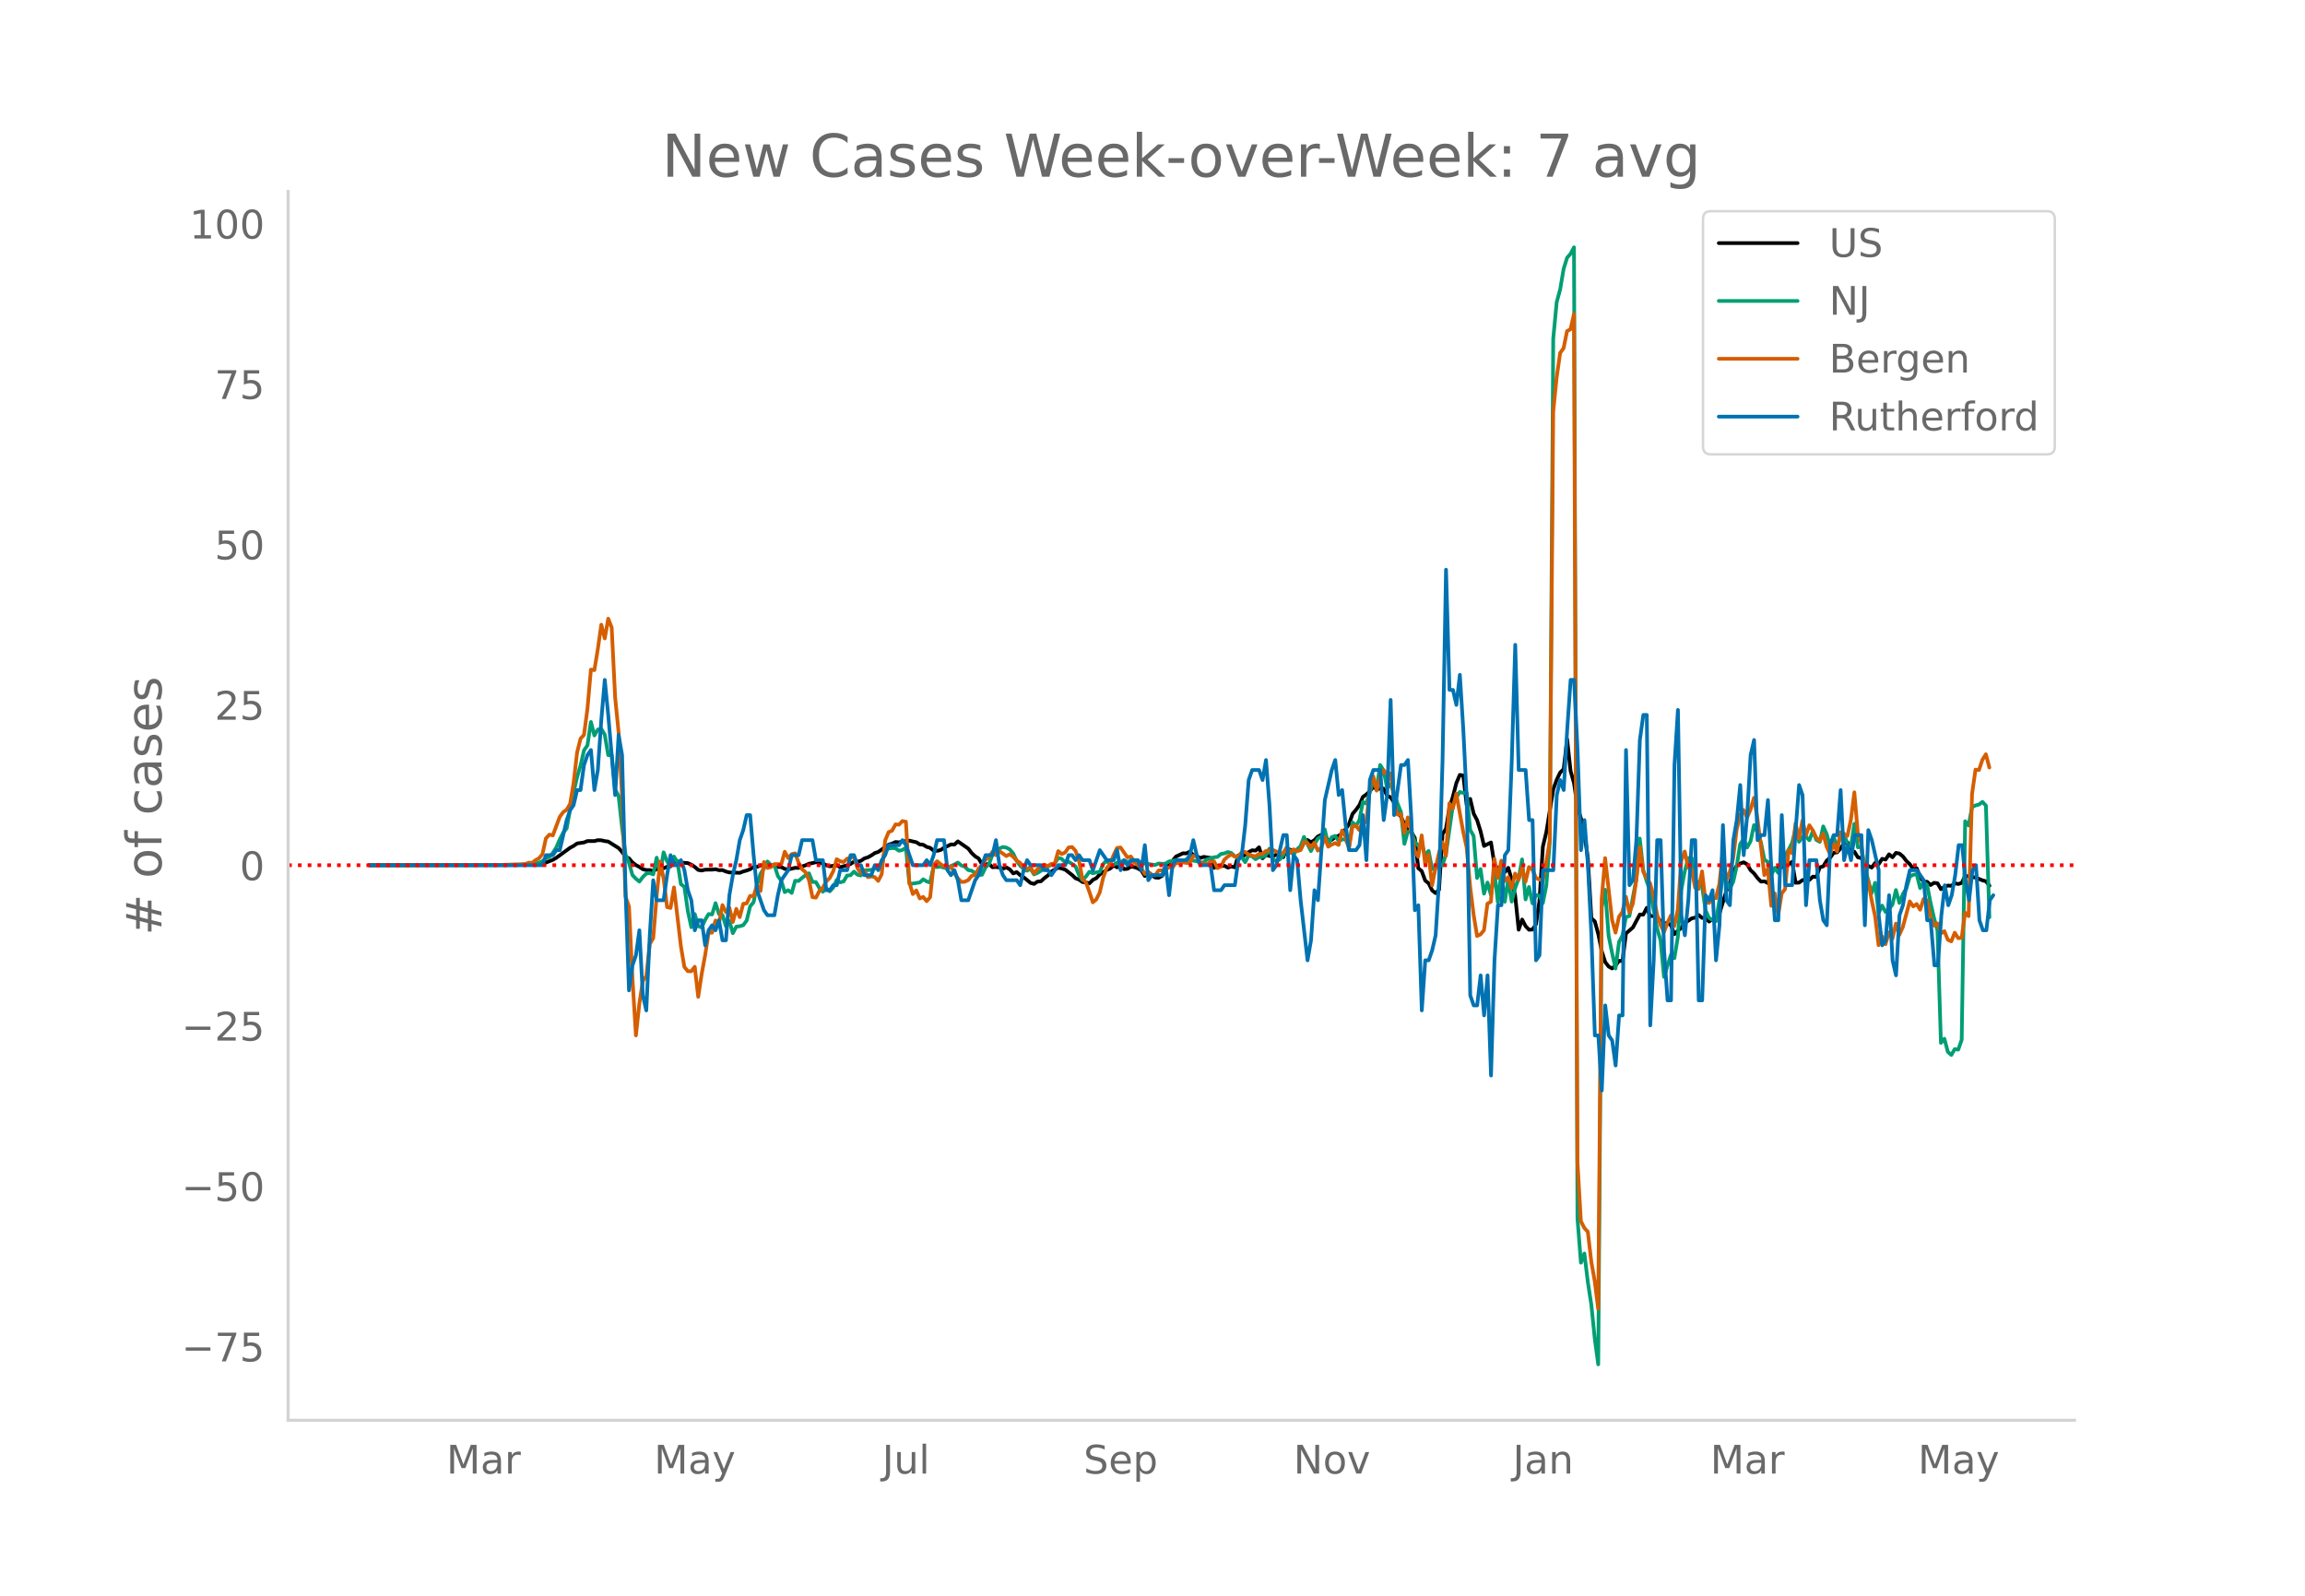 <svg height="864" viewBox="0 0 936 648" width="1248" xmlns="http://www.w3.org/2000/svg" xmlns:xlink="http://www.w3.org/1999/xlink"><defs><style>*{stroke-linecap:butt;stroke-linejoin:round}</style></defs><g id="figure_1"><path d="M0 648h936V0H0z" style="fill:#fff" id="patch_1"/><g id="axes_1"><path d="M117 576.72h725.4V77.76H117z" style="fill:none" id="patch_2"/><path clip-path="url(#p9806db0234)" d="m149.973 351.329 60.461-.114 7.03-.24 1.407-.1 1.406-.226 1.406-.374 2.812-1.12 1.406-.823 5.625-4.087 1.406-.754 1.406-.987 2.812-.414 1.406-.571 2.812.015 1.406-.372 1.407.059 1.406.326 1.406.18 2.812 1.775 1.406.878 1.406 1.569 1.406 1.974 1.406.632 1.406 1.655 1.406 1.075 1.406.757 1.407.915 1.406.354 1.406-.007 1.406.379 1.406-.769 1.406-.28 1.406-.066 1.406-.595 1.406-.816 1.406-1.059 1.406-.364 1.407.66 1.406-.035 1.406.122 1.406.633 1.406.908 1.406 1.24 1.406.227 1.406-.336 2.812-.017 1.406-.174 1.406.402 1.407-.037 1.406.593 1.406.352 4.218.161 1.406-.557 1.406-.385 1.406-.513 1.406-.97 1.406-.009 1.406-.6 1.407-.032 2.812.137 1.406-.263 1.406.786 1.406.086 1.406.71 1.406.225 2.812-.647 1.406.047 1.407-.627 1.406-.45 1.406-.632 1.406-.264 1.406-.387 2.812.525 1.406.736 1.406.44 2.812-.465 1.406.837 1.407-.42 1.406-.287 1.406-.635 1.406-.915 1.406.007 1.406-.371 1.406-.97 1.406-.44 1.406-.764 1.406-.957 1.406-.464 4.219-2.964 1.406-.407 1.406-.667 1.406.15 1.406-.358 2.812-.331 2.812.638 1.406.893 1.407.137 1.406.866 1.406.398 1.406 1.14 1.406.063 1.406-.341 1.406-.883 2.812-1.39 1.406.068 1.406-1.3 4.219 2.94 1.406 1.807 1.406 1.343 1.406.85 1.406 2.435 1.406.011 1.406-.294 1.406 1.42 1.406-.11 1.406.208 1.407.494 1.406-.524 1.406.798 1.406 1.619 1.406-.526 1.406 1.247 1.406.84 2.812 2.322 1.406.396 1.406-.948 1.406-.126 1.407-1.29 1.406-1.064 1.406-1.544 1.406-.905 1.406-.71 1.406.33 1.406.458 2.812 2.185 1.406 1.34 1.406.52 1.407.994 1.406.139 1.406.392 1.406-1.42 1.406-.69 1.406-1.539 2.812-1.769 1.406-.6 1.406-1.237 1.406.771 1.406-1.011 1.407 1.722 1.406-.137 1.406-.908 1.406.22 1.406.514 1.406.84 1.406 2.264 1.406-1.56 2.812 2.176 1.406.09 1.407-.768 1.406-2.613 1.406-2.879 1.406-.572 1.406-1.768 2.812-1.328 1.406.038 1.406-.72 1.406 1.373 1.406.414 1.406.835 1.407-.497 2.812.442 1.406 4.043 1.406-.922 1.406.201 1.406-.15 1.406.76 1.406-.476 1.406.36 1.406-4.836 1.407.81 1.406-1.186 1.406-.992 1.406-.724 1.406.138 1.406-1.356 1.406 4.474 1.406-1.403 1.406.468 1.406.113 1.406-.694 1.406.312 1.407.751 1.406-3.608 1.406.604 1.406.278 1.406-.091 1.406-.378 1.406-2.802 1.406-.99 1.406.933 1.406-.861 1.406-1.504 1.407-.653 1.406.03 1.406 2.29 1.406-.3 1.406-1.156 1.406-.48 1.406-.97 1.406-1.718 1.406-2.085 1.406-4.093 1.406-1.672 1.406-1.933 1.407-3.324 1.406-.976 1.406-1.32 1.406-1.782 1.406.978 1.406-.29 1.406.036 1.406 2.885 1.406.614 1.406 2.09 1.406 3.549 1.406 2.29 1.407 2.962 1.406 2.602 1.406.638 1.406 2.383 1.406 12.304 1.406 1.178 1.406 3.823 1.406 1.147 1.406 2.843 1.406 1.124 1.406-1.378 1.407-22.625 1.406-2.098 1.406-8.543 1.406-4.559 1.406-5.483 1.406-3.319 1.406.229 1.406 12.181 1.406-2.685 1.406 5.985 1.406 2.678 1.406 4.494 1.407 5.958 2.812-1.421 1.406 8.905 2.812 3.59 1.406-.414 1.406-1.77 1.406 4.828 1.406 6.587 1.406 13.712 1.407-4.133 1.406 2.674 1.406 1.48 1.406-.085 1.406-2.098 1.406-9.34 1.406-22.291 1.406-5.85 2.812-17.374 1.406-3.913 1.406-2.916 1.407-1.34 1.406-12.145 1.406 12.907 1.406 4.937 1.406 9.847 1.406 4.438 1.406 6.073 1.406 10.304 1.406 24.168 1.406 1.281 1.406 5.122 1.407 6.985 1.406 4.418 1.406 1.804 1.406.782 1.406-1.207 1.406-1.915 1.406.14 1.406-11.231 2.812-2.438 2.812-5.257 1.407.037 1.406-2.733 1.406 3.335 1.406-.021 1.406.492 1.406 1.632 1.406 1.127 1.406-.587 1.406 1.158 1.406 3.534 1.406-1.404 1.406-1.164 1.407-2.169 1.406-.7 1.406-.973 1.406-.305 1.406-1.055 1.406 1.185 1.406-.052 1.406 1.537 1.406-.953 1.406-.603 1.406-1.689 2.813-9.202 1.406-3.263 1.406-4.51 1.406-2.467 1.406-.896 1.406-.49 1.406.792 1.406 2.433 1.406 1.296 1.406 1.864 1.406 1.441 1.407-.105 1.406.74 1.406-4.598 1.406-1.394 1.406.11 1.406-.635 1.406-1.256 1.406.101 1.406-.983 1.406 8.511 1.406-.056 1.407-1.026 1.406-.334 1.406.247 1.406-1.343 1.406.189 1.406-3.963 1.406-.404 1.406-2.305 1.406-1.205 1.406-1.99 1.406-.162 1.406-1.599 1.407-2.075 1.406-.37 1.406 3.717 1.406.081 1.406 2.268 1.406.327 1.406 2.042 1.406 1.121 1.406.662 1.406-1.92 1.406.53 1.407-2.163 1.406.311 1.406-2.142 1.406 1.209 1.406-1.789 1.406.276 1.406 1.154 1.406 1.83 1.406 1.32 1.406 2.002 1.406-.322 1.406 3.643 1.407 1.777 1.406.061 1.406 1.312 1.406-.888 1.406.162 1.406 2.412 1.406-.901 1.406-.567 1.406.11 1.406-1.047 1.406.31 1.406-.443 1.407-2.898 1.406.31 2.812.404 2.812 1.14 1.406.373 1.406 1.82h0" style="fill:none;stroke:#000;stroke-linecap:round;stroke-width:1.5" id="line2d_1"/><path clip-path="url(#p9806db0234)" d="m149.973 351.328 61.868-.105 4.218-.255 2.812-.637 1.406-.604 1.406-1.244 1.406-.507 1.406-1.635 1.406-2.238 1.406-3.264 1.407-2.728 1.406-1.748 1.406-7.811 1.406-6.907 1.406-6.05 1.406-4.732 1.406-6.152 1.406-2.054 1.406-9.487 1.406 5.469 1.406-2.38 1.407-.298 1.406 2.367 1.406 8.319 1.406-.155 1.406 14.123 1.406 2.54 1.406 12.99 1.406 10.88 1.406 3.356 1.406 4.97 1.406 1.475 1.406 1.161 1.407-1.852 1.406-1.396 1.406-.234 1.406.57 1.406-6.798 1.406 6.592 1.406-8.746 1.406 3.604 1.406 2.23 1.406-4.124 1.406 2.297 1.407 8.909 1.406 1.064 1.406 9.815 1.406 6.592 1.406-5.339 1.406 4.92 1.406.511 1.406-3.06 1.406-2.384 1.406.172 1.406-4.58 1.406 4.4 1.407.402 1.406 4.577 1.406-2.15 1.406 4.953 1.406-2.644 1.406-.176 1.406-.423 1.406-1.882 1.406-5.775 1.406-1.693 1.406-7.132 1.406-4.396 1.407-2.222 1.406-2.782 1.406 1.475 1.406-.03 1.406 4.439 1.406 2.003 1.406 4.572 1.406-.776 1.406 1.107 1.406-4.937 1.406.076 1.407-1.266 1.406-1.077 1.406-.758 1.406 3.516 1.406.02 1.406 2.456 1.406 1.48 1.406-1.362 1.406 1.186 1.406-1.543 1.406-3.071 1.406.984 1.407-.381 1.406-2.393 1.406-.121 1.406-1.476 1.406 1.258 1.406.31 1.406-2.091 2.812-.168 1.406-.679 1.406.117 1.407-.645 1.406-7.627 1.406.176 1.406-.226 1.406.13 1.406.98 1.406-.335 1.406-.93 1.406 14.592 1.406.004 2.812-.461 1.407-1.266 1.406.855 1.406.47 1.406-6.408 1.406.109 1.406-.16 2.812.814 1.406-1.065 1.406-.616 1.406-.8 1.407 1.173 1.406.453 1.406 1.425 1.406.247 1.406.947 1.406.809 1.406-.113 1.406-3 1.406-1.334 1.406-3.796 2.812-2.527 1.407-.612 1.406.239 1.406.737 1.406 1.651 1.406 3.018 1.406 1.902 1.406 1.329 1.406.762 1.406-.871 1.406 2.355 1.406-.6 5.625-3.377 1.406-.47 1.406-2.262 1.406.373 1.406 1.483 1.406-.251 1.406.842 1.406 1.023 1.406 3.511 1.407 2.054 1.406-1.43 1.406-1.952 1.406.59 1.406-.351 1.406-.197 1.406-3.198 1.406-1.458 1.406 1.806 1.406-.033 1.406-.885 1.406-.238 1.407-.65 1.406.57 1.406-.096 1.406-.654 4.218 1.446 4.218.595 1.406-.62 1.407.142 1.406-.08 1.406-.888 1.406-.168 1.406-.415 1.406.05 1.406.47 1.406-.712 1.406-.235 1.406.708 1.406.18 1.406.629 1.407-.201 1.406-1.161 2.812-.83 1.406-.167 1.406-1.182 1.406-.23 1.406-.55 1.406.386 1.406 1.328 1.406.901 1.407-.599 1.406 2.091 1.406-2.657 1.406.281 1.406 1.173 1.406-.825 1.406-.025 1.406-.78 1.406-2.636 1.406 4.237 1.406.754 1.406-.64 1.407-1.673 1.406-3.206 2.812 2.925 1.406-2.17 1.406-1.216 1.406-3.792 2.812 5.737 1.406-2.762 1.406-2.3 1.407-.826 1.406-2.917 1.406 6.374 1.406-3.185 1.406-.536 1.406 2.02 1.406-.558 1.406-.1 1.406 3.126 1.406-9.995 1.406 1.442 1.406-2.255 1.407-7.442 1.406.632 2.812-9.09 1.406 2.884 1.406-9.45 1.406 2.217 1.406 7.14 1.406-1.537 1.406 3.52 1.406 4.22 1.406 3.5 1.407 12.97 1.406-5.034h1.406l1.406 4.124 1.406 1.672 1.406-1.006 1.406 4.958 1.406-1.848 1.406 7.346 1.406-.343 1.406-1.002 1.407-.122 1.406-4.605 2.812-19.734 1.406-3.202 1.406-2.259 1.406.352 1.406-.029 1.406 15.007 1.406 2.54 1.406 17.043 1.406-3.612 1.407 9.974 1.406-4.518 1.406 4.995 1.406-9.466 1.406 12.425 1.406-12.14 1.406 11.993 1.406-8.997 1.406 8.926 1.406-5.507 1.406-3.847 1.407-7.782 1.406 16.243 1.406-5.028 1.406 6.633 1.406-3.356 1.406.239 1.406 3.03 1.406-7.142 1.406-17.621 1.406-204.401 1.406-14.89 1.406-5.133 1.407-8.344 1.406-4.522 1.406-1.626 1.406-2.623 1.406 394.356 1.406 17.957 1.406-3.738 1.406 11.608 1.406 9.12 1.406 13.879 1.406 10.418 1.407-185.526 1.406-7.204 1.406 18.712 1.406 6.944 1.406 6.323 1.406-10.732 1.406-2.707 1.406-7.434 1.406-.453 2.812-14.885 1.406-16.558 1.407 12.669 1.406 4.693 1.406 3.847 2.812 15.275 1.406 4.84 1.406 14.852 2.812-8.96 1.406 1.367 1.406-8.604 1.406-19.1 1.407-7.645 1.406-5.288 1.406-.046 1.406 9.253 1.406.679 1.406 1.554 1.406 9.723 1.406 3.13 1.406.796 1.406.529 1.406-8.495 1.407-9.953 1.406 2.225 1.406 3.06 1.406-2.846 1.406-6.324 1.406-8.951 1.406-2.079 1.406 3.441 1.406-2.54 1.406-6.554 1.406 2.854 1.406 4.166 1.407 6.998 1.406.96 1.406 5.334 1.406-2.958 1.406 2.05 1.406-4.204 1.406-2.888 1.406-2.338 1.406-2.766 1.406-5.657 1.406 5.221 1.407-1.898 1.406-.155 1.406 1.433 1.406-3.759 1.406 3.612 1.406.78 1.406-6.265 1.406 3.155 1.406 4.97 1.406-4.32 1.406 5.385 1.406-5.611 1.407-.591 1.406 4.258 1.406.888 1.406-9.186 1.406 9.542 1.406-.092 1.406 8.26 2.812 10.439 1.406-4.195 1.406 12.32 1.407-3.075 1.406 2.619 1.406-1.216 1.406-1.822 1.406-5.88 1.406 5.243 1.406-3.613 1.406-2.196 1.406-4.899 1.406-.737 1.406-.26 1.406 5.687 1.407-2.473 1.406 1.148 1.406 7.271 1.406 6.127 1.406 5.1 1.406 45.658 1.406-1.677 1.406 5.348 1.406 1.249 1.406-2.39 1.406.231 1.406-4.018 1.407-88.742 1.406 1.697 1.406-7.468 1.406-.65 1.406-.364 1.406-1.069 1.406 1.521 1.406 45.34h0" style="fill:none;stroke:#009e73;stroke-linecap:round;stroke-width:1.5" id="line2d_2"/><path clip-path="url(#p9806db0234)" d="m149.973 351.328 52.025-.08 11.249-.36 1.406-.558 1.406.04 1.406-1.078 1.406-.759 1.406-1.677 1.406-6.428 1.406-1.518 1.406.32 2.812-7.547 1.407-1.916 1.406-.959 1.406-2.435 1.406-8.505 1.406-12.258 1.406-5.67 1.406-1.518 1.406-10.62 1.406-15.892 1.406.2 1.406-8.545 1.407-9.903 1.406 5.59 1.406-8.025 1.406 3.633 1.406 28.39 1.406 14.134 1.406 25.954 1.406 40.767 1.406 4.033 1.406 29.108 1.406 23.199 1.406-12.977 1.407-9.104 1.406-2.036 1.406-13.017 1.406-2.356 1.406-17.21 1.406-13.894 1.406 6.907 1.406 11.58 1.406.36 1.406-8.346 2.813 23.957 1.406 8.345 1.406 1.717 1.406.04 1.406-1.837 1.406 12.219 1.406-9.304 1.406-7.626 1.406-9.144h1.406l1.406-4.951 1.406 1.038 1.407-7.267 1.406 2.795 1.406-1.757 1.406 5.83 1.406-5.35 1.406 3.353 1.406-5.39 1.406-.2 1.406-3.034 1.406.12 1.406-4.592 1.406 2.475 1.407-11.739 1.406 2.396 1.406-.32 1.406-1.237 2.812.04 1.406-5.071 1.406 2.595 1.406-1.597 1.406-.36 1.406 3.834 1.407 2.635 1.406 1.198 1.406 3.234 1.406 6.908 1.406.2 1.406-2.716 1.406-1.357 1.406-2.516 1.406-1.397 1.406-2.715 1.406-4.912 1.406.839 1.407.32 1.406-1.358 1.406-.32 1.406-.559 1.406 4.712 1.406 2.036 1.406-.998 1.406 2.635 1.406-.319 1.406.28 1.406 1.557 1.407-2.715 1.406-13.696 1.406-3.394 1.406-.599 1.406-2.555 1.406.12 1.406-1.478 1.406.28 1.406 24.676 1.406 4.711 1.406-1.477 1.406 3.234 1.407-.599 1.406 1.717 1.406-1.597 1.406-13.137 1.406-1.477 1.406 1.158 1.406.918 1.406.759 1.406-.879 1.406 2.955 1.406 1.997 1.407 1.517 1.406-.12 1.406-.639 1.406-1.757 1.406-.28 1.406-2.634 1.406-1.518 1.406-2.116 1.406-.958 1.406-2.236 1.406 1.357 1.406-1.637 2.813 1.997 1.406-.719 1.406.998 1.406 1.597 1.406.919 1.406 1.876 1.406.64 1.406-.88 1.406 2.636 1.406-1.717 2.813-1.837 1.406.56 1.406-.879 1.406-.08 1.406-5.11 1.406 1.197 1.406-.639 1.406-2.036 1.406-.2 1.406 1.518 1.406 3.913 1.407 7.586 1.406 1.318 1.406 3.873 1.406 4.272 1.406-1.198 1.406-2.835 1.406-6.029 1.406-3.833 1.406-1.597 1.406-3.674 1.406-2.914 1.406-.2 2.813 4.033 1.406-.36 1.406 2.196 2.812 2.516 1.406 2.356 1.406-.64 1.406 1.039 1.406.2 1.406-1.997 1.407-.08 2.812-1.158 1.406.04 1.406-1.836 1.406.08 1.406-.36 1.406.24 1.406.04 1.406-2.955 1.406.32 1.406 2.555 1.407.24 1.406.399 1.406-1.118 1.406-.16 1.406 2.795 1.406-.639 1.406-2.795 1.406-1.278 1.406-.838 1.406.838 1.406-.12 1.407-1.557 1.406-.2 1.406 1.079 2.812.758 1.406-.998 1.406-.04 1.406-1.198 1.406-.12 1.406-.279 1.406.639 1.406.918 1.407-.359 1.406-2.036 1.406 2.036 1.406-1.437 1.406.758 1.406-.439 1.406-3.394 1.406.52 1.406 1.796 1.406-1.957 1.406 3.235 1.407-1.158 1.406-4.313 1.406 3.873 1.406-.838 1.406-.639 1.406.759 1.406-5.87 1.406 2.516 1.406 4.671 1.406-8.744 1.406-.36 1.406 1.797 1.407-3.913 1.406.72 1.406-13.377 1.406-5.39 1.406 5.91 1.406-5.67 1.406-2.596 1.406 1.437 1.406-.2 1.406 10.741 1.406 5.99 1.406-.12 1.407 7.586 1.406-6.308 1.406 5.79 1.406 7.825 1.406 2.396 1.406-8.704 1.406 11.54 1.406-3.754 1.406 12.537 1.406-6.987 1.406-6.19 1.407-4.391 1.406 5.59 1.406-21.362 1.406 2.116 1.406-6.07 2.812 15.533 1.406 6.389 1.406 15.812 1.406 11.38 1.406 8.704 1.406-.64 1.407-1.716 1.406-10.78 1.406-.76 1.406-17.448 1.406 7.746 1.406-6.988 1.406 8.266 1.406-1.518 1.406 4.472 1.406-5.989 1.406 2.516 1.407-4.912 1.406 5.71 1.406-5.95 1.406.999 1.406 3.394 1.406.679 1.406.479 1.406-7.587 1.406-8.704 1.406-174.25 1.406-13.815 1.406-9.942 1.407-1.956 1.406-6.948 1.406-.719 1.406-6.189 1.406 344.266 1.406 24.117 1.406 2.755 1.406 1.518 1.406 12.098 1.406 7.986 1.406 11.18 1.407-166.344 1.406-16.65 2.812 25.115 1.406 5.151 1.406-6.428 1.406-2.037 1.406-6.109 1.406 6.389 1.406-3.554 1.406-9.663 1.406-13.416 1.407 10.062 1.406 2.596 1.406 2.196 1.406 5.15 1.406 7.387 1.406 4.273 1.406 2.955 1.406-3.794 1.406-2.994 1.406 4.312 1.406-6.748 1.406-19.885 1.407-3.633 1.406 6.508 1.406.839 1.406 7.347 1.406.519 1.406-7.147 1.406 12.178 1.406.679 1.406-2.157 1.406.2 1.406-5.79 1.407-13.096 1.406 11.46 1.406-3.195 1.406-5.75 1.406-11.5 1.406-6.028 1.406-1.917 1.406 3.114 1.406-3.314 1.406-4.751 1.406 8.465 1.406 10.98 1.407 11.939 1.406-2.556 1.406 15.014 1.406-5.031 1.406 8.784 1.406-8.744 1.406-1.837 1.406-15.812 1.406 1.278 1.406-12.059 1.406 6.11 1.407-7.308 1.406 6.07 1.406-4.153 1.406 2.076 1.406 2.955 1.406 1.318 1.406-2.955 1.406 5.31 1.406 3.075 1.406-4.352 1.406 3.234 1.406-7.826 1.407.998 1.406.48 1.406-6.589 1.406-11.1 1.406 16.61 1.406 4.113 1.406 13.616 1.406 1.437 1.406 8.106 1.406 6.468 1.406 11.7 1.407-3.554 1.406 3.154 1.406-4.832 1.406 2.596 1.406-6.11 1.406 4.553 1.406-3.115 2.812-10.461 1.406 2.036 1.406-.958 1.406 2.316 1.407-4.352 1.406.519 1.406 6.668 1.406 3.593 1.406-.878 1.406 4.073 1.406-.919 1.406 3.474 1.406.679 1.406-3.514 1.406 2.196 1.406-.12 1.407-10.221 1.406 1.397 1.406-49.631 1.406-9.863 1.406.16 1.406-4.193 1.406-2.196 1.406 5.39h0" style="fill:none;stroke:#d55e00;stroke-linecap:round;stroke-width:1.5" id="line2d_3"/><path clip-path="url(#p9806db0234)" d="M149.973 351.328h70.304l1.406-4.067h2.812l1.406-2.034h1.406l2.813-12.202 1.406-4.067 1.406-2.034 1.406-6.1h1.406l1.406-10.169 1.406-4.067 1.406-2.034 1.406 16.27 1.406-8.135 1.407-20.336 1.406-16.27 1.406 14.236 2.812 32.538 1.406-24.404 1.406 8.135 1.406 54.908 1.406 40.673 1.406-10.168 1.406-4.067 1.406-10.169 1.407 26.438 1.406 6.1 1.406-30.504 1.406-22.37 1.406 8.135h2.812l1.406-10.169 1.406-8.134 1.406 4.067h1.406l1.407-2.034 1.406 4.068 1.406 8.134 1.406 4.068 1.406 12.201 1.406-4.067h1.406l1.406 10.168 1.406-6.1 1.406-2.034 1.406 2.033 1.406-4.067 1.407 8.135h1.406l1.406-18.303 1.406-8.135 1.406-6.1 1.406-8.135 1.406-4.067 1.406-6.101h1.406l1.406 16.269 1.406 14.235 2.813 8.135 1.406 2.033h2.812l1.406-8.134 1.406-6.101 2.812-4.067 1.406-6.101h2.812l1.407-6.101h4.218l1.406 8.134h2.812l1.406 12.202h1.406l1.406-2.033h1.406l1.406-6.101h2.813l1.406-6.101h1.406l1.406 4.067h1.406l1.406 4.067h2.812l1.406-4.067 1.406 2.034 1.407-4.068 1.406-2.033 1.406-4.067h4.218l1.406-2.034 1.406 2.034 2.812 8.134h4.219l1.406-2.034 1.406 2.034 1.406-4.067 1.406-6.101h2.812l1.406 12.202 1.406 2.033 1.406-2.033 1.406 4.067 1.407 8.135h2.812l2.812-8.135 1.406-2.034 2.812-8.134h2.812l1.406-6.101 1.406 10.168 1.407 4.067 1.406 2.034h4.218l1.406 2.034 1.406-6.101 1.406-4.068 1.406 2.034h4.218l1.407 2.034h1.406l1.406 2.033 2.812-4.067h2.812l1.406-4.067h1.406l1.406 2.033 1.406-2.033 1.407 2.033h2.812l1.406 4.068 2.812-8.135 2.812 4.067h2.812l1.406-4.067 1.406 8.135 1.407-4.068 1.406 2.034 1.406-2.034h2.812l1.406 4.068 1.406-10.168 1.406 14.235 1.406-2.034h4.219l1.406-4.067 1.406 12.202 1.406-12.202 1.406-2.034h4.218l1.406-2.033 1.406-6.101 1.406 6.1 1.406 4.068h4.219l1.406 10.168h2.812l1.406-2.033h4.218l1.406-10.169 1.407-2.033 1.406-12.202 1.406-18.303 1.406-4.067h2.812l1.406 4.067 1.406-8.134 1.406 18.302 1.406 26.438 1.406-2.034 2.813-12.202h1.406l1.406 22.37 1.406-14.235 1.406 2.033 1.406 16.27 2.812 24.403 1.406-8.134 1.406-20.337 1.406 4.068 2.813-40.673 2.812-12.202 1.406-4.067 1.406 14.235 1.406-2.034 1.406 14.236 1.406 10.168h2.812l1.406-2.033 1.407-12.202 1.406 18.302 1.406-32.538 1.406-4.067h2.812l1.406 20.336 1.406-10.168 1.406-38.639 1.406 46.774 2.812-20.337h1.407l1.406-2.033 1.406 24.403 1.406 36.606 1.406-2.034 1.406 42.707 1.406-20.337h1.406l1.406-4.067 1.406-6.101 1.406-22.37 1.407-48.807 1.406-77.279 1.406 48.808h1.406l1.406 6.1 1.406-12.201 1.406 22.37 1.406 28.47 1.406 79.313 1.406 4.067h1.406l1.406-12.202 1.407 16.27 1.406-16.27 1.406 40.673 1.406-46.774 1.406-22.37h1.406l1.406-20.336 1.406-2.034 1.406-36.605 1.406-46.774 1.406 50.84h2.813l1.406 20.337h1.406l1.406 56.942 1.406-2.033 1.406-34.572h4.218l1.406-30.505 1.406-6.1 1.407 4.066 1.406-24.403 1.406-20.337h1.406l1.406 28.471 1.406 40.673 1.406-12.202 1.406 18.303 1.406 28.471 1.406 40.673h1.406l1.407 22.37 1.406-34.572 1.406 12.202 1.406 2.033 1.406 10.169 1.406-20.337h1.406l1.406-107.783 1.406 54.909 1.406-2.034 1.406-16.27 1.406-40.672 1.407-10.168h1.406l1.406 126.086 1.406-26.438 1.406-48.807h1.406l1.406 44.74 1.406 20.336h1.406l1.406-95.58 1.406-22.37 1.406 83.378 1.407 8.135 1.406-14.235 1.406-24.404h1.406l1.406 65.076h1.406l1.406-42.706 1.406 2.034 1.406-4.068 1.406 28.471 1.406-14.235 1.407-40.673 1.406 30.505 1.406 2.033 1.406-26.437 1.406-8.135 1.406-14.235 1.406 28.47 1.406-16.268 1.406-24.404 1.406-6.1 1.406 40.672 1.406-2.034h1.407l1.406-14.235 1.406 28.47 1.406 20.337h1.406l1.406-42.706 1.406 28.47h2.812l1.406-22.37 1.406-18.302 1.407 4.067 1.406 44.74 1.406-18.303h2.812l1.406 16.27 1.406 8.134 1.406 2.034 1.406-32.538 1.406-4.068h1.406l1.406-18.303 1.407 28.471 1.406-6.1 1.406 6.1 1.406-10.168h2.812l1.406 36.606 1.406-38.64 1.406 4.068 2.812 12.202v18.302l1.407 12.202 1.406-2.033 1.406-18.303 1.406 26.437 1.406 6.101 1.406-24.404 1.406-4.067 1.406-8.134 1.406-6.101h2.812l2.813 4.067 1.406 16.27h1.406L785.524 392h1.406l1.406-20.337 1.406-12.201 1.406 8.134 1.406-4.067 1.406-8.135 1.406-12.201h1.406l1.407 14.235 1.406 8.135 1.406-12.202 1.406-2.034 1.406 22.37 1.406 4.067h1.406l1.406-12.201 1.406-2.034h0" style="fill:none;stroke:#0072b2;stroke-linecap:round;stroke-width:1.5" id="line2d_4"/><path clip-path="url(#p9806db0234)" d="M117 351.328h725.4" style="fill:none;stroke:red;stroke-dasharray:1.5,2.475;stroke-dashoffset:0;stroke-width:1.5" id="line2d_5"/><path d="M117 576.72V77.76" style="fill:none;stroke:#d3d3d3;stroke-linecap:square;stroke-linejoin:miter;stroke-width:1.25" id="patch_3"/><path d="M117 576.72h725.4" style="fill:none;stroke:#d3d3d3;stroke-linecap:square;stroke-linejoin:miter;stroke-width:1.25" id="patch_4"/><g id="matplotlib.axis_1"><g id="xtick_1"><g style="fill:#696969" transform="matrix(.16 0 0 -.16 181.28 598.378)" id="text_1"><defs><path d="M9.813 72.906h14.703l18.593-49.61 18.703 49.61h14.704V0H66.89v64.016l-18.797-50h-9.907l-18.796 50V0H9.813z" id="DejaVuSans-77"/><path d="M34.281 27.484q-10.89 0-15.093-2.484-4.204-2.484-4.204-8.5 0-4.781 3.157-7.594 3.156-2.797 8.562-2.797 7.485 0 12 5.297 4.516 5.297 4.516 14.078v2zm17.922 3.72V0H43.22v8.297Q40.14 3.328 35.547.953q-4.594-2.375-11.234-2.375-8.391 0-13.36 4.719Q6 8.016 6 15.922q0 9.219 6.172 13.906 6.187 4.688 18.437 4.688h12.61v.89q0 6.203-4.078 9.594-4.078 3.39-11.453 3.39-4.688 0-9.141-1.124-4.438-1.125-8.531-3.375v8.312q4.921 1.906 9.562 2.844 4.64.953 9.031.953 11.875 0 17.735-6.156 5.86-6.14 5.86-18.64z" id="DejaVuSans-97"/><path d="M41.11 46.297q-1.516.875-3.297 1.281Q36.03 48 33.89 48q-7.625 0-11.703-4.953-4.079-4.953-4.079-14.234V0H9.08v54.688h9.03v-8.5q2.844 4.984 7.375 7.39Q30.031 56 36.531 56q.922 0 2.047-.125 1.125-.11 2.484-.36z" id="DejaVuSans-114"/></defs><use xlink:href="#DejaVuSans-77"/><use x="86.279" xlink:href="#DejaVuSans-97"/><use x="147.559" xlink:href="#DejaVuSans-114"/></g></g><g id="xtick_2"><g style="fill:#696969" transform="matrix(.16 0 0 -.16 265.605 598.378)" id="text_2"><defs><path d="M32.172-5.078q-3.797-9.766-7.422-12.735-3.61-2.984-9.656-2.984H7.906v7.516h5.282q3.703 0 5.75 1.765Q21-9.766 23.483-3.219l1.61 4.094-22.11 53.813H12.5l17.094-42.766 17.093 42.766h9.516z" id="DejaVuSans-121"/></defs><use xlink:href="#DejaVuSans-77"/><use x="86.279" xlink:href="#DejaVuSans-97"/><use x="147.559" xlink:href="#DejaVuSans-121"/></g></g><g id="xtick_3"><g style="fill:#696969" transform="matrix(.16 0 0 -.16 358.264 598.378)" id="text_3"><defs><path d="M9.813 72.906h9.859V5.078q0-13.187-5-19.14-5-5.954-16.094-5.954h-3.75v8.297h3.078q6.531 0 9.219 3.672Q9.813-4.39 9.813 5.078z" id="DejaVuSans-74"/><path d="M8.5 21.578v33.11h8.984V21.922q0-7.766 3.016-11.656 3.031-3.875 9.094-3.875 7.265 0 11.484 4.64 4.234 4.64 4.234 12.656v31h8.985V0h-8.984v8.406Q42.047 3.422 37.718 1q-4.313-2.422-10.032-2.422-9.421 0-14.312 5.86Q8.5 10.296 8.5 21.578zM31.11 56z" id="DejaVuSans-117"/><path d="M9.422 75.984h8.984V0H9.422z" id="DejaVuSans-108"/></defs><use xlink:href="#DejaVuSans-74"/><use x="29.492" xlink:href="#DejaVuSans-117"/><use x="92.871" xlink:href="#DejaVuSans-108"/></g></g><g id="xtick_4"><g style="fill:#696969" transform="matrix(.16 0 0 -.16 440.013 598.378)" id="text_4"><defs><path d="M53.516 70.516V60.89q-5.61 2.687-10.594 4-4.984 1.328-9.625 1.328-8.047 0-12.422-3.125t-4.375-8.89q0-4.845 2.906-7.313 2.907-2.453 11.016-3.97l5.953-1.218q11.031-2.11 16.281-7.406 5.25-5.297 5.25-14.172 0-10.61-7.11-16.078-7.093-5.469-20.812-5.469-5.172 0-11.015 1.172Q13.14.922 6.89 3.219v10.156q6-3.36 11.765-5.078 5.766-1.703 11.328-1.703 8.438 0 13.032 3.312 4.593 3.328 4.593 9.485 0 5.359-3.297 8.39-3.296 3.032-10.812 4.547L27.484 33.5q-11.03 2.188-15.968 6.875-4.922 4.688-4.922 13.047 0 9.672 6.812 15.234 6.813 5.563 18.766 5.563 5.14 0 10.453-.938 5.328-.922 10.89-2.765z" id="DejaVuSans-83"/><path d="M56.203 29.594v-4.39H14.891q.593-9.282 5.593-14.142 5-4.859 13.938-4.859 5.172 0 10.031 1.266 4.86 1.265 9.656 3.812v-8.5Q49.266.734 44.187-.344 39.11-1.422 33.892-1.422q-13.094 0-20.735 7.61-7.64 7.625-7.64 20.625 0 13.421 7.25 21.296Q20.016 56 32.328 56q11.031 0 17.453-7.11 6.422-7.093 6.422-19.296zm-8.984 2.64q-.094 7.36-4.125 11.75-4.032 4.407-10.672 4.407-7.516 0-12.031-4.25-4.516-4.25-5.203-11.97z" id="DejaVuSans-101"/><path d="M18.11 8.203v-29H9.077v75.484h9.031v-8.296q2.844 4.875 7.157 7.234Q29.594 56 35.594 56q9.968 0 16.187-7.906 6.235-7.907 6.235-20.797T51.78 6.484q-6.218-7.906-16.187-7.906-6 0-10.328 2.375-4.313 2.375-7.157 7.25zm30.578 19.094q0 9.906-4.079 15.547-4.078 5.64-11.203 5.64-7.14 0-11.218-5.64-4.079-5.64-4.079-15.547 0-9.906 4.078-15.547 4.079-5.64 11.22-5.64 7.124 0 11.202 5.64t4.078 15.547z" id="DejaVuSans-112"/></defs><use xlink:href="#DejaVuSans-83"/><use x="63.477" xlink:href="#DejaVuSans-101"/><use x="125" xlink:href="#DejaVuSans-112"/></g></g><g id="xtick_5"><g style="fill:#696969" transform="matrix(.16 0 0 -.16 525.25 598.378)" id="text_5"><defs><path d="M9.813 72.906h13.28l32.329-60.984v60.984h9.562V0h-13.28L19.39 60.984V0H9.813z" id="DejaVuSans-78"/><path d="M30.61 48.39q-7.22 0-11.422-5.64-4.204-5.64-4.204-15.453 0-9.813 4.172-15.453 4.188-5.64 11.453-5.64 7.188 0 11.375 5.655 4.203 5.672 4.203 15.438 0 9.719-4.203 15.406-4.187 5.688-11.375 5.688zm0 7.61q11.718 0 18.406-7.625 6.703-7.61 6.703-21.078 0-13.422-6.703-21.078-6.688-7.64-18.407-7.64-11.765 0-18.437 7.64-6.656 7.656-6.656 21.078 0 13.469 6.656 21.078Q18.844 56 30.609 56z" id="DejaVuSans-111"/><path d="M2.984 54.688H12.5L29.594 8.797l17.093 45.89h9.516L35.687 0H23.485z" id="DejaVuSans-118"/></defs><use xlink:href="#DejaVuSans-78"/><use x="74.805" xlink:href="#DejaVuSans-111"/><use x="135.986" xlink:href="#DejaVuSans-118"/></g></g><g id="xtick_6"><g style="fill:#696969" transform="matrix(.16 0 0 -.16 614.304 598.378)" id="text_6"><defs><path d="M54.89 33.016V0h-8.984v32.719q0 7.765-3.031 11.61-3.031 3.858-9.078 3.858-7.281 0-11.484-4.64-4.204-4.625-4.204-12.64V0H9.08v54.688h9.03v-8.5q3.235 4.937 7.594 7.374Q30.078 56 35.797 56q9.422 0 14.25-5.828 4.844-5.828 4.844-17.156z" id="DejaVuSans-110"/></defs><use xlink:href="#DejaVuSans-74"/><use x="29.492" xlink:href="#DejaVuSans-97"/><use x="90.771" xlink:href="#DejaVuSans-110"/></g></g><g id="xtick_7"><g style="fill:#696969" transform="matrix(.16 0 0 -.16 694.501 598.378)" id="text_7"><use xlink:href="#DejaVuSans-77"/><use x="86.279" xlink:href="#DejaVuSans-97"/><use x="147.559" xlink:href="#DejaVuSans-114"/></g></g><g id="xtick_8"><g style="fill:#696969" transform="matrix(.16 0 0 -.16 778.826 598.378)" id="text_8"><use xlink:href="#DejaVuSans-77"/><use x="86.279" xlink:href="#DejaVuSans-97"/><use x="147.559" xlink:href="#DejaVuSans-121"/></g></g></g><g id="matplotlib.axis_2"><g id="ytick_1"><g style="fill:#696969" transform="matrix(.16 0 0 -.16 73.733 552.82)" id="text_9"><defs><path d="M10.594 35.5h62.593v-8.297H10.594z" id="DejaVuSans-8722"/><path d="M8.203 72.906h46.875v-4.203L28.61 0H18.312L43.22 64.594H8.203z" id="DejaVuSans-55"/><path d="M10.797 72.906h38.719v-8.312H19.828v-17.86q2.14.735 4.281 1.094 2.157.36 4.313.36 12.203 0 19.328-6.688 7.14-6.688 7.14-18.11 0-11.765-7.328-18.296-7.328-6.516-20.656-6.516-4.593 0-9.36.781-4.75.782-9.827 2.344v9.922q4.39-2.39 9.078-3.563 4.687-1.171 9.906-1.171 8.453 0 13.375 4.437 4.938 4.438 4.938 12.063 0 7.609-4.938 12.047-4.922 4.453-13.375 4.453-3.953 0-7.89-.875-3.922-.875-8.016-2.735z" id="DejaVuSans-53"/></defs><use xlink:href="#DejaVuSans-8722"/><use x="83.789" xlink:href="#DejaVuSans-55"/><use x="147.412" xlink:href="#DejaVuSans-53"/></g></g><g id="ytick_2"><g style="fill:#696969" transform="matrix(.16 0 0 -.16 73.733 487.683)" id="text_10"><defs><path d="M31.781 66.406q-7.61 0-11.453-7.5Q16.5 51.422 16.5 36.375q0-14.984 3.828-22.484 3.844-7.5 11.453-7.5 7.672 0 11.5 7.5 3.844 7.5 3.844 22.484 0 15.047-3.844 22.531-3.828 7.5-11.5 7.5zm0 7.813q12.266 0 18.735-9.703 6.468-9.688 6.468-28.141 0-18.406-6.468-28.11-6.47-9.687-18.735-9.687-12.25 0-18.718 9.688-6.47 9.703-6.47 28.109 0 18.453 6.47 28.14Q19.53 74.22 31.78 74.22z" id="DejaVuSans-48"/></defs><use xlink:href="#DejaVuSans-8722"/><use x="83.789" xlink:href="#DejaVuSans-53"/><use x="147.412" xlink:href="#DejaVuSans-48"/></g></g><g id="ytick_3"><g style="fill:#696969" transform="matrix(.16 0 0 -.16 73.733 422.545)" id="text_11"><defs><path d="M19.188 8.297h34.421V0H7.33v8.297q5.609 5.812 15.296 15.594 9.703 9.797 12.188 12.64 4.734 5.313 6.609 9 1.89 3.688 1.89 7.25 0 5.813-4.078 9.469-4.078 3.672-10.625 3.672-4.64 0-9.797-1.61-5.14-1.609-11-4.89v9.969Q13.767 71.78 18.938 73q5.188 1.219 9.485 1.219 11.328 0 18.062-5.672 6.735-5.656 6.735-15.125 0-4.5-1.688-8.531-1.672-4.016-6.125-9.485-1.218-1.422-7.765-8.187-6.532-6.766-18.453-18.922z" id="DejaVuSans-50"/></defs><use xlink:href="#DejaVuSans-8722"/><use x="83.789" xlink:href="#DejaVuSans-50"/><use x="147.412" xlink:href="#DejaVuSans-53"/></g></g><g id="ytick_4"><use xlink:href="#DejaVuSans-48" style="fill:#696969" transform="matrix(.16 0 0 -.16 97.32 357.407)" id="text_12"/></g><g id="ytick_5"><g style="fill:#696969" transform="matrix(.16 0 0 -.16 87.14 292.269)" id="text_13"><use xlink:href="#DejaVuSans-50"/><use x="63.623" xlink:href="#DejaVuSans-53"/></g></g><g id="ytick_6"><g style="fill:#696969" transform="matrix(.16 0 0 -.16 87.14 227.13)" id="text_14"><use xlink:href="#DejaVuSans-53"/><use x="63.623" xlink:href="#DejaVuSans-48"/></g></g><g id="ytick_7"><g style="fill:#696969" transform="matrix(.16 0 0 -.16 87.14 161.993)" id="text_15"><use xlink:href="#DejaVuSans-55"/><use x="63.623" xlink:href="#DejaVuSans-53"/></g></g><g id="ytick_8"><g style="fill:#696969" transform="matrix(.16 0 0 -.16 76.96 96.855)" id="text_16"><defs><path d="M12.406 8.297h16.11v55.625l-17.532-3.516v8.985l17.438 3.515h9.86V8.296H54.39V0H12.406z" id="DejaVuSans-49"/></defs><use xlink:href="#DejaVuSans-49"/><use x="63.623" xlink:href="#DejaVuSans-48"/><use x="127.246" xlink:href="#DejaVuSans-48"/></g></g><g style="fill:#696969" transform="matrix(0 -.2 -.2 0 65.573 379.813)" id="text_17"><defs><path d="M51.125 44H36.922l-4.11-16.313h14.313zm-7.328 27.781-5.078-20.265h14.265L58.11 71.78h7.813L60.89 51.516h15.234V44h-17.14l-4-16.313h15.53V20.22H53.079L48 0h-7.813l5.032 20.219H30.906L25.875 0h-7.86l5.079 20.219H7.719v7.468h17.187L29 44H13.281v7.516h17.625l4.985 20.265z" id="DejaVuSans-35"/><path d="M37.11 75.984V68.5h-8.594q-4.828 0-6.72-1.953-1.874-1.953-1.874-7.031v-4.828h14.797v-6.985H19.922V0H10.89v47.703H2.297v6.984h8.594V58.5q0 9.125 4.25 13.297 4.25 4.187 13.468 4.187z" id="DejaVuSans-102"/><path d="M48.781 52.594v-8.407q-3.812 2.11-7.64 3.157-3.828 1.047-7.735 1.047-8.75 0-13.593-5.547-4.829-5.532-4.829-15.547 0-10.016 4.829-15.563 4.843-5.53 13.593-5.53 3.907 0 7.735 1.046 3.828 1.047 7.64 3.156V2.094Q45.016.344 40.984-.531q-4.015-.89-8.562-.89-12.36 0-19.64 7.765-7.266 7.765-7.266 20.953 0 13.375 7.343 21.031Q20.22 56 33.016 56q4.14 0 8.093-.86 3.953-.843 7.672-2.546z" id="DejaVuSans-99"/><path d="M44.281 53.078v-8.5q-3.797 1.953-7.906 2.922-4.094.984-8.5.984-6.688 0-10.031-2.047-3.344-2.046-3.344-6.156 0-3.125 2.39-4.906 2.391-1.781 9.626-3.39l3.078-.688q9.562-2.047 13.593-5.781 4.032-3.735 4.032-10.422 0-7.625-6.032-12.078-6.03-4.438-16.578-4.438-4.39 0-9.156.86Q10.688.296 5.422 2v9.281q4.984-2.594 9.812-3.89 4.829-1.282 9.579-1.282 6.343 0 9.75 2.172 3.421 2.172 3.421 6.125 0 3.656-2.468 5.61-2.453 1.953-10.813 3.765l-3.125.735q-8.344 1.75-12.062 5.39-3.704 3.64-3.704 9.985 0 7.718 5.47 11.906Q16.75 56 26.811 56q4.97 0 9.36-.734 4.406-.72 8.11-2.188z" id="DejaVuSans-115"/></defs><use xlink:href="#DejaVuSans-35"/><use x="83.789" xlink:href="#DejaVuSans-32"/><use x="115.576" xlink:href="#DejaVuSans-111"/><use x="176.758" xlink:href="#DejaVuSans-102"/><use x="211.963" xlink:href="#DejaVuSans-32"/><use x="243.75" xlink:href="#DejaVuSans-99"/><use x="298.73" xlink:href="#DejaVuSans-97"/><use x="360.01" xlink:href="#DejaVuSans-115"/><use x="412.109" xlink:href="#DejaVuSans-101"/><use x="473.633" xlink:href="#DejaVuSans-115"/></g></g><g style="fill:#696969" transform="matrix(.24 0 0 -.24 268.746 71.76)" id="text_18"><defs><path d="M4.203 54.688h8.985l11.234-42.672 11.172 42.672h10.593l11.235-42.672 11.187 42.672h8.985L63.28 0H52.688L40.922 44.828 29.109 0H18.5z" id="DejaVuSans-119"/><path d="M64.406 67.281v-10.39q-4.984 4.64-10.625 6.922-5.64 2.296-11.984 2.296-12.5 0-19.14-7.64-6.641-7.64-6.641-22.094 0-14.406 6.64-22.047 6.64-7.64 19.14-7.64 6.345 0 11.985 2.296 5.64 2.297 10.625 6.938V5.609Q59.234 2.094 53.437.33q-5.78-1.75-12.218-1.75-16.563 0-26.094 10.124-9.516 10.14-9.516 27.672 0 17.578 9.516 27.703 9.531 10.14 26.094 10.14 6.531 0 12.312-1.734 5.797-1.734 10.875-5.203z" id="DejaVuSans-67"/><path d="M3.328 72.906h9.953L28.61 11.281l15.282 61.625h11.093l15.328-61.625 15.282 61.625h10.015L77.297 0H64.89L49.516 63.281 33.984 0H21.578z" id="DejaVuSans-87"/><path d="M9.078 75.984h9.031V31.11l26.813 23.578H56.39l-29-25.578L57.625 0H45.906L18.11 26.703V0H9.08z" id="DejaVuSans-107"/><path d="M4.89 31.39h26.313v-8H4.891z" id="DejaVuSans-45"/><path d="M11.719 12.406h10.297V0H11.719zm0 39.297h10.297v-12.39H11.719z" id="DejaVuSans-58"/><path d="M45.406 27.984q0 9.766-4.031 15.125-4.016 5.375-11.297 5.375-7.219 0-11.25-5.375-4.031-5.359-4.031-15.125 0-9.718 4.031-15.093t11.25-5.375q7.281 0 11.297 5.375 4.031 5.375 4.031 15.093zm8.985-21.203q0-13.953-6.203-20.765Q42-20.797 29.203-20.797q-4.734 0-8.937.703-4.203.703-8.157 2.172v8.735q3.954-2.141 7.813-3.157 3.86-1.031 7.86-1.031 8.843 0 13.234 4.61 4.39 4.609 4.39 13.937v4.453q-2.781-4.844-7.125-7.234Q33.938 0 27.875 0 17.828 0 11.672 7.656q-6.156 7.672-6.156 20.328 0 12.688 6.156 20.344Q17.828 56 27.875 56q6.063 0 10.406-2.39 4.344-2.391 7.125-7.22v8.297h8.985z" id="DejaVuSans-103"/></defs><use xlink:href="#DejaVuSans-78"/><use x="74.805" xlink:href="#DejaVuSans-101"/><use x="136.328" xlink:href="#DejaVuSans-119"/><use x="218.115" xlink:href="#DejaVuSans-32"/><use x="249.902" xlink:href="#DejaVuSans-67"/><use x="319.727" xlink:href="#DejaVuSans-97"/><use x="381.006" xlink:href="#DejaVuSans-115"/><use x="433.105" xlink:href="#DejaVuSans-101"/><use x="494.629" xlink:href="#DejaVuSans-115"/><use x="546.729" xlink:href="#DejaVuSans-32"/><use x="578.516" xlink:href="#DejaVuSans-87"/><use x="671.518" xlink:href="#DejaVuSans-101"/><use x="733.041" xlink:href="#DejaVuSans-101"/><use x="794.564" xlink:href="#DejaVuSans-107"/><use x="852.475" xlink:href="#DejaVuSans-45"/><use x="890.434" xlink:href="#DejaVuSans-111"/><use x="951.615" xlink:href="#DejaVuSans-118"/><use x="1010.795" xlink:href="#DejaVuSans-101"/><use x="1072.318" xlink:href="#DejaVuSans-114"/><use x="1107.057" xlink:href="#DejaVuSans-45"/><use x="1139.141" xlink:href="#DejaVuSans-87"/><use x="1232.143" xlink:href="#DejaVuSans-101"/><use x="1293.666" xlink:href="#DejaVuSans-101"/><use x="1355.189" xlink:href="#DejaVuSans-107"/><use x="1413.1" xlink:href="#DejaVuSans-58"/><use x="1446.791" xlink:href="#DejaVuSans-32"/><use x="1478.578" xlink:href="#DejaVuSans-55"/><use x="1542.201" xlink:href="#DejaVuSans-32"/><use x="1573.988" xlink:href="#DejaVuSans-97"/><use x="1635.268" xlink:href="#DejaVuSans-118"/><use x="1694.447" xlink:href="#DejaVuSans-103"/></g><g id="legend_1"><path d="M694.75 184.5H831.2q3.2 0 3.2-3.2V88.96q0-3.2-3.2-3.2H694.75q-3.2 0-3.2 3.2v92.34q0 3.2 3.2 3.2z" style="fill:none;opacity:.8;stroke:#ccc;stroke-linejoin:miter" id="patch_5"/><path d="M697.95 98.718h32" style="fill:none;stroke:#000;stroke-linecap:round;stroke-width:1.5" id="line2d_6"/><g style="fill:#696969" transform="matrix(.16 0 0 -.16 742.75 104.317)" id="text_19"><defs><path d="M8.688 72.906h9.921V28.61q0-11.718 4.235-16.875 4.25-5.14 13.781-5.14 9.469 0 13.719 5.14 4.25 5.157 4.25 16.875v44.297H64.5V27.391q0-14.25-7.063-21.532-7.046-7.28-20.812-7.28-13.828 0-20.89 7.28-7.047 7.282-7.047 21.532z" id="DejaVuSans-85"/></defs><use xlink:href="#DejaVuSans-85"/><use x="73.193" xlink:href="#DejaVuSans-83"/></g><path d="M697.95 122.203h32" style="fill:none;stroke:#009e73;stroke-linecap:round;stroke-width:1.5" id="line2d_8"/><g style="fill:#696969" transform="matrix(.16 0 0 -.16 742.75 127.802)" id="text_20"><use xlink:href="#DejaVuSans-78"/><use x="74.805" xlink:href="#DejaVuSans-74"/></g><path d="M697.95 145.688h32" style="fill:none;stroke:#d55e00;stroke-linecap:round;stroke-width:1.5" id="line2d_10"/><g style="fill:#696969" transform="matrix(.16 0 0 -.16 742.75 151.287)" id="text_21"><defs><path d="M19.672 34.813V8.108H35.5q7.953 0 11.781 3.297 3.844 3.297 3.844 10.078 0 6.844-3.844 10.078-3.828 3.25-11.781 3.25zm0 29.984V42.828h14.61q7.218 0 10.75 2.703 3.546 2.719 3.546 8.282 0 5.515-3.547 8.25-3.531 2.734-10.75 2.734zm-9.86 8.11h25.204q11.28 0 17.375-4.688Q58.5 63.53 58.5 54.89q0-6.703-3.125-10.657-3.125-3.953-9.188-4.922 7.282-1.562 11.313-6.53 4.031-4.954 4.031-12.376 0-9.765-6.64-15.093Q48.25 0 35.984 0H9.812z" id="DejaVuSans-66"/></defs><use xlink:href="#DejaVuSans-66"/><use x="68.604" xlink:href="#DejaVuSans-101"/><use x="130.127" xlink:href="#DejaVuSans-114"/><use x="169.49" xlink:href="#DejaVuSans-103"/><use x="232.967" xlink:href="#DejaVuSans-101"/><use x="294.49" xlink:href="#DejaVuSans-110"/></g><path d="M697.95 169.173h32" style="fill:none;stroke:#0072b2;stroke-linecap:round;stroke-width:1.5" id="line2d_12"/><g style="fill:#696969" transform="matrix(.16 0 0 -.16 742.75 174.773)" id="text_22"><defs><path d="M44.39 34.188q3.172-1.079 6.172-4.594 3-3.516 6.032-9.672L66.609 0H56l-9.313 18.703q-3.624 7.328-7.015 9.719-3.39 2.39-9.25 2.39h-10.75V0h-9.86v72.906h22.266q12.5 0 18.656-5.234 6.157-5.219 6.157-15.766 0-6.89-3.203-11.437-3.204-4.532-9.297-6.282zM19.673 64.797V38.922h12.406q7.125 0 10.766 3.297 3.64 3.297 3.64 9.687 0 6.39-3.64 9.64-3.64 3.25-10.766 3.25z" id="DejaVuSans-82"/><path d="M18.313 70.219V54.688h18.5v-6.985h-18.5V18.016q0-6.688 1.828-8.594 1.828-1.906 7.453-1.906h9.218V0h-9.218q-10.407 0-14.36 3.875-3.953 3.89-3.953 14.14v29.688H2.687v6.984h6.594V70.22z" id="DejaVuSans-116"/><path d="M54.89 33.016V0h-8.984v32.719q0 7.765-3.031 11.61-3.031 3.858-9.078 3.858-7.281 0-11.484-4.64-4.204-4.625-4.204-12.64V0H9.08v75.984h9.03V46.188q3.235 4.937 7.594 7.374Q30.078 56 35.797 56q9.422 0 14.25-5.828 4.844-5.828 4.844-17.156z" id="DejaVuSans-104"/><path d="M45.406 46.39v29.594h8.985V0h-8.985v8.203Q42.578 3.328 38.25.953q-4.313-2.375-10.375-2.375-9.906 0-16.14 7.906-6.22 7.922-6.22 20.813 0 12.89 6.22 20.797Q17.968 56 27.874 56q6.063 0 10.375-2.375 4.328-2.36 7.156-7.234zm-30.61-19.093q0-9.906 4.079-15.547 4.078-5.64 11.203-5.64 7.125 0 11.219 5.64 4.11 5.64 4.11 15.547 0 9.906-4.11 15.547-4.094 5.64-11.219 5.64-7.125 0-11.203-5.64-4.078-5.64-4.078-15.547z" id="DejaVuSans-100"/></defs><use xlink:href="#DejaVuSans-82"/><use x="64.982" xlink:href="#DejaVuSans-117"/><use x="128.361" xlink:href="#DejaVuSans-116"/><use x="167.57" xlink:href="#DejaVuSans-104"/><use x="230.949" xlink:href="#DejaVuSans-101"/><use x="292.473" xlink:href="#DejaVuSans-114"/><use x="333.586" xlink:href="#DejaVuSans-102"/><use x="368.791" xlink:href="#DejaVuSans-111"/><use x="429.973" xlink:href="#DejaVuSans-114"/><use x="469.336" xlink:href="#DejaVuSans-100"/></g></g></g></g><defs><clipPath id="p9806db0234"><path d="M117 77.76h725.4v498.96H117z"/></clipPath></defs></svg>